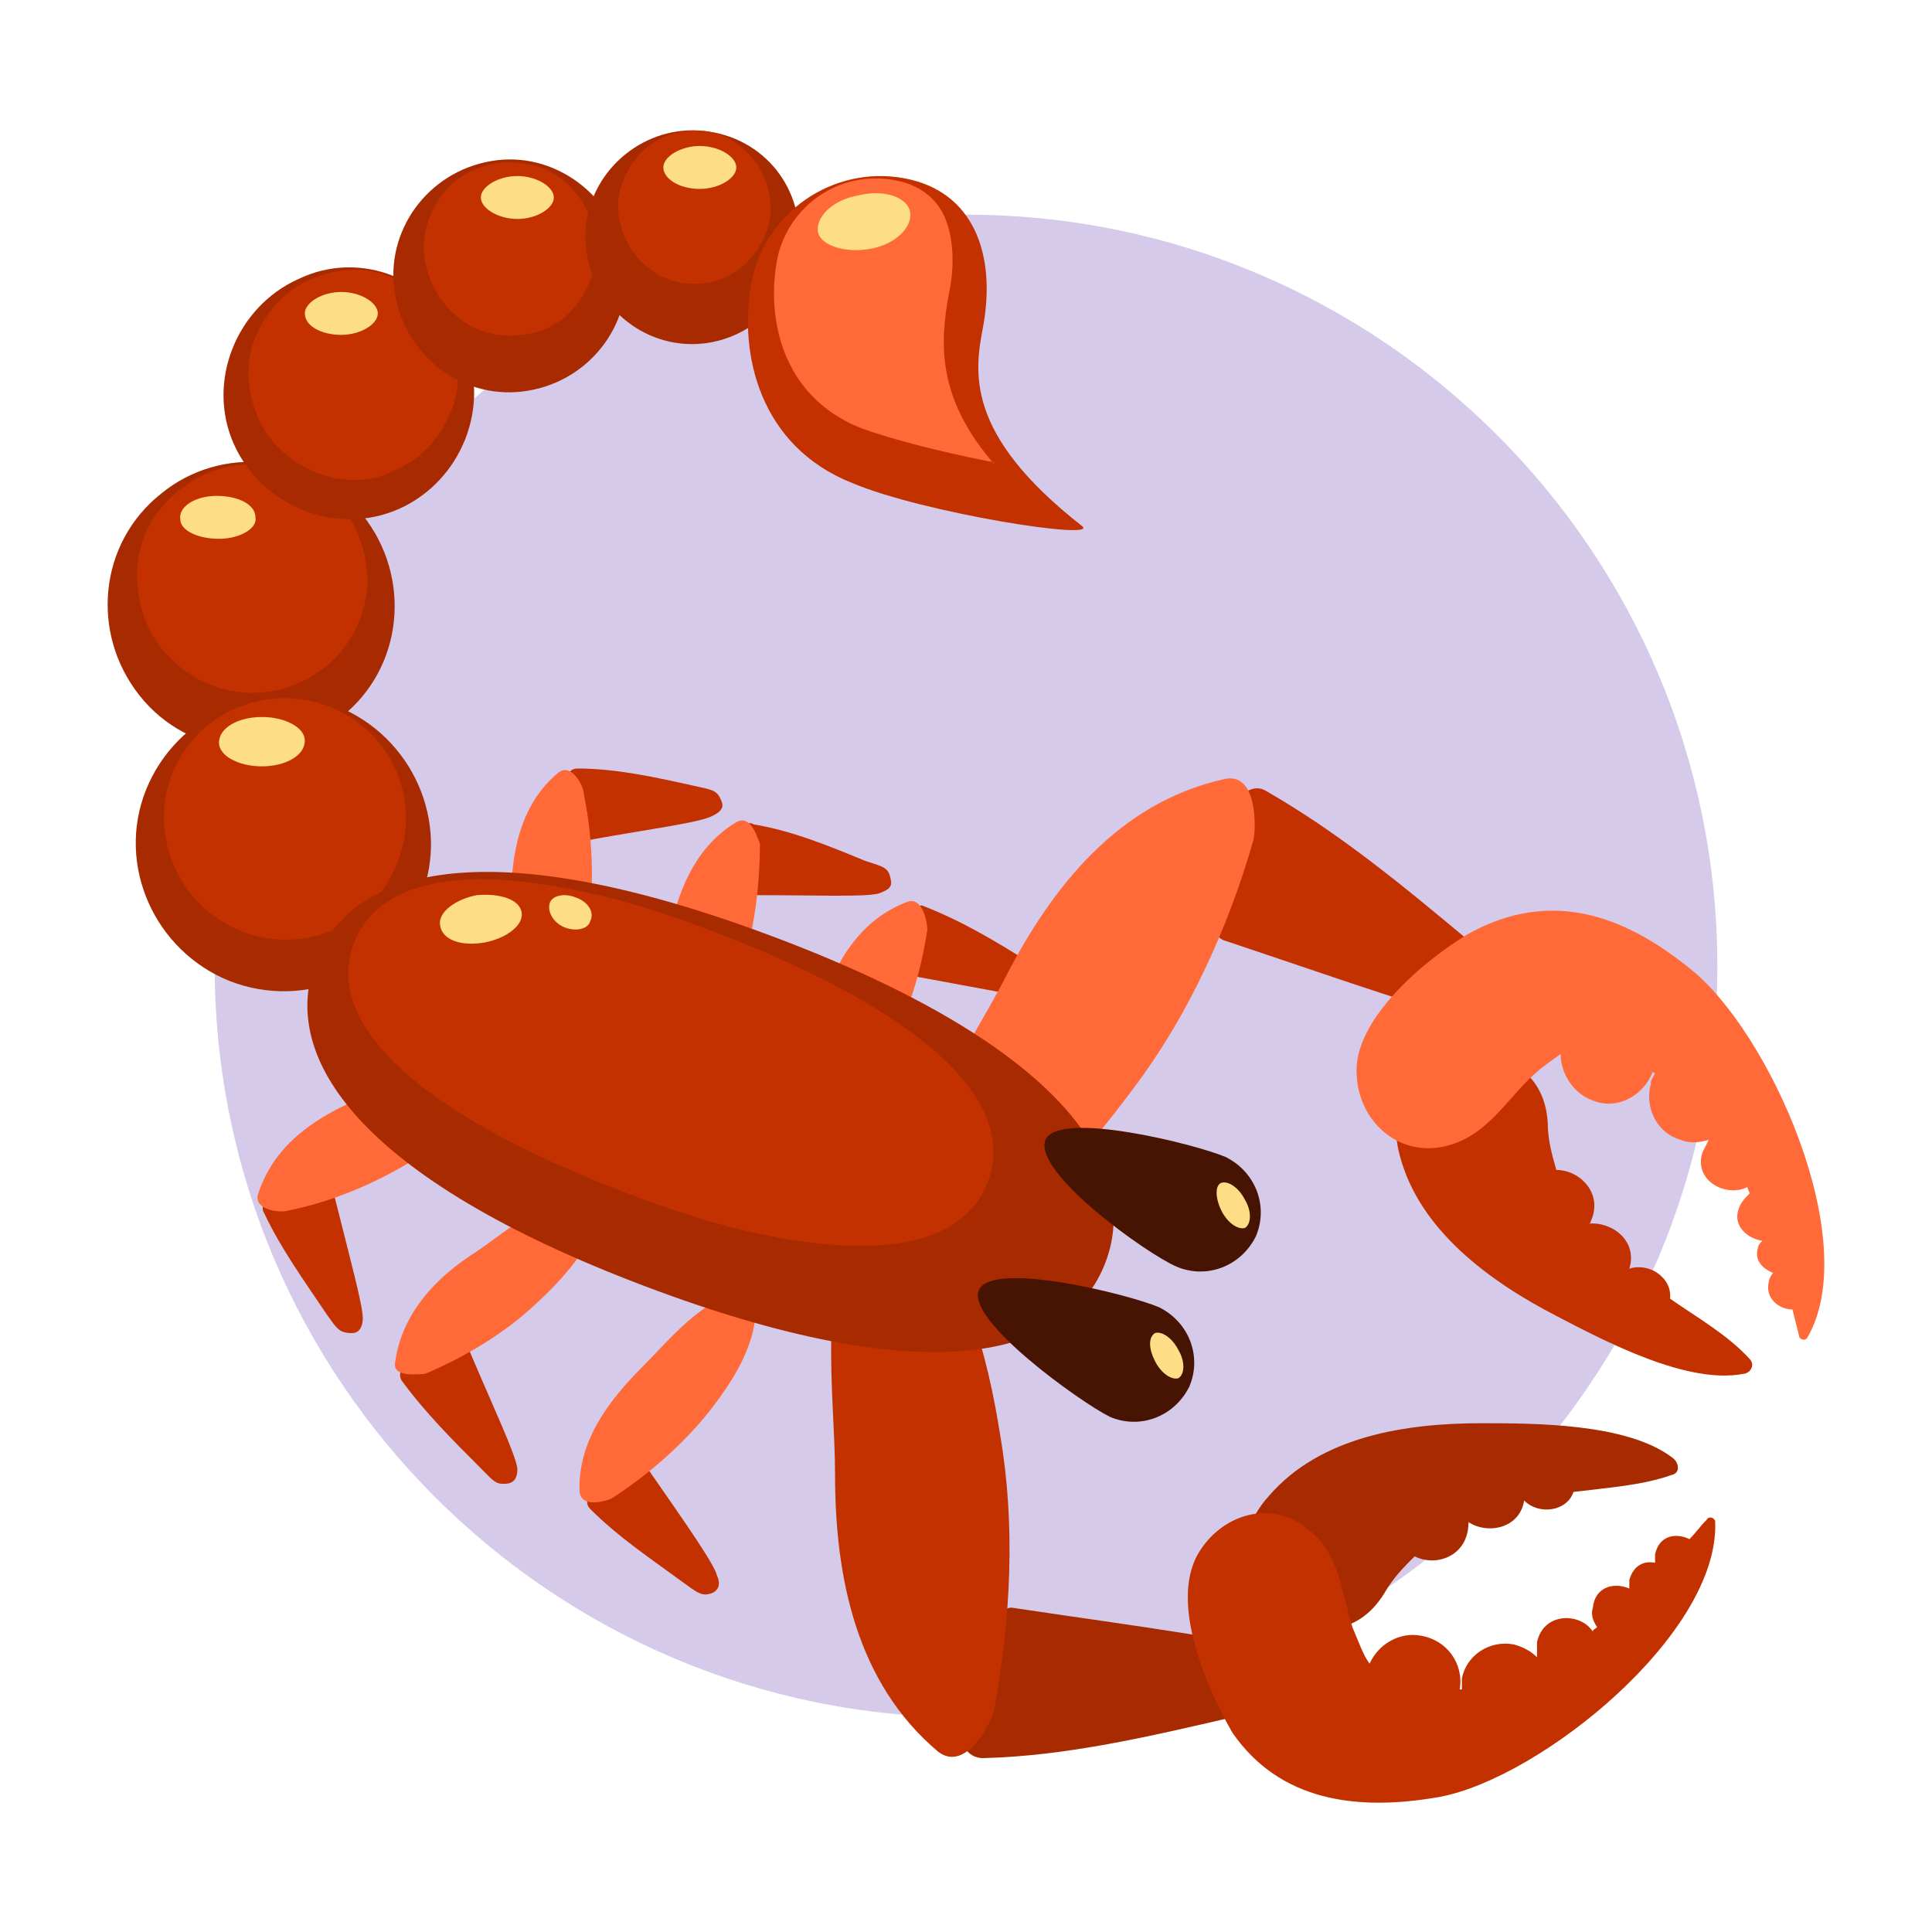 <svg width="86" height="86" viewBox="0 0 86 86" fill="none" xmlns="http://www.w3.org/2000/svg">
<g id="scorpio 2">
<path id="Vector" d="M43 9.556C24.558 9.556 9.556 24.558 9.556 43C9.556 61.442 24.558 76.444 43 76.444C61.442 76.444 76.445 61.442 76.445 43C76.445 24.558 61.442 9.556 43 9.556Z" fill="#D5CAE9"/>
<path id="Vector_2" d="M25.418 34.878C25.991 35.642 26.278 36.12 26.087 36.884C26.087 37.171 26.182 37.458 26.373 37.362C29.049 36.884 31.247 36.598 31.724 36.311C31.916 36.216 32.298 36.024 32.107 35.642C31.916 35.164 31.724 35.164 30.864 34.973C29.145 34.591 27.424 34.209 25.704 34.209C25.322 34.209 25.131 34.591 25.418 34.878Z" fill="#C43100"/>
<path id="Vector_3" d="M24.845 34.4C23.125 35.833 22.742 38.031 22.742 40.229C22.742 41.949 22.36 44.242 23.411 45.771C23.602 46.058 23.889 46.153 24.176 45.962C25.513 44.72 25.991 42.809 26.182 41.089C26.469 39.273 26.373 37.267 25.991 35.356C25.991 34.973 25.418 33.922 24.845 34.4Z" fill="#FF6A38"/>
<path id="Vector_4" d="M33.158 37.171C33.54 38.031 33.731 38.509 33.54 39.273C33.444 39.56 33.54 39.847 33.731 39.847C36.407 39.847 38.7 39.942 39.178 39.751C39.369 39.656 39.751 39.56 39.655 39.178C39.56 38.604 39.369 38.604 38.509 38.318C36.884 37.649 35.26 36.98 33.54 36.693C33.253 36.502 33.062 36.884 33.158 37.171Z" fill="#C43100"/>
<path id="Vector_5" d="M32.776 36.598C30.864 37.744 30.1 39.847 29.718 41.949C29.431 43.573 28.667 45.867 29.335 47.491C29.431 47.778 29.813 47.969 30.1 47.778C31.629 46.822 32.393 44.911 32.967 43.287C33.54 41.567 33.827 39.56 33.827 37.553C33.731 37.362 33.444 36.216 32.776 36.598Z" fill="#FF6A38"/>
<path id="Vector_6" d="M40.707 40.802C40.993 41.662 41.089 42.236 40.707 42.904C40.611 43.096 40.611 43.478 40.802 43.478C43.478 43.956 45.675 44.433 46.153 44.338C46.344 44.338 46.727 44.242 46.727 43.86C46.727 43.287 46.535 43.287 45.771 42.809C44.242 41.853 42.809 40.993 41.089 40.324C40.898 40.229 40.611 40.516 40.707 40.802Z" fill="#C43100"/>
<path id="Vector_7" d="M40.42 40.133C38.318 40.898 37.171 42.809 36.502 44.911C35.929 46.536 34.782 48.638 35.165 50.358C35.26 50.644 35.547 50.931 35.833 50.74C37.458 50.071 38.605 48.351 39.465 46.822C40.42 45.198 40.993 43.287 41.28 41.376C41.28 41.089 41.089 39.942 40.42 40.133Z" fill="#FF6A38"/>
<path id="Vector_8" d="M61.633 70.902C62.016 70.233 62.493 69.756 62.971 69.278C63.927 69.756 65.264 69.278 65.36 67.94V67.749C66.22 68.322 67.653 68.036 67.844 66.793C68.513 67.462 69.756 67.271 70.042 66.411C71.571 66.22 73.1 66.124 74.438 65.647C74.82 65.551 74.725 65.073 74.438 64.882C72.431 63.353 68.322 63.353 65.933 63.353C62.589 63.353 58.767 63.927 56.473 66.602C53.033 70.424 59.149 75.011 61.633 70.902ZM43.764 78.26C47.491 78.164 51.122 77.304 54.849 76.444C56.664 76.062 57.047 76.062 57.429 75.011C57.716 74.247 57.047 73.769 56.569 73.578C55.518 73.004 50.836 72.431 45.102 71.571C44.624 71.476 44.338 72.144 44.433 72.622C44.72 74.151 44.147 75.298 43 76.827C42.618 77.496 43 78.26 43.764 78.26Z" fill="#A82A00"/>
<path id="Vector_9" d="M64.118 79.98C68.609 79.12 76.54 72.718 76.349 67.749C76.349 67.558 76.062 67.462 75.967 67.653C75.68 67.94 75.489 68.227 75.202 68.513C74.629 68.227 73.865 68.322 73.673 69.182V69.564C73.196 69.469 72.718 69.66 72.527 70.329V70.711C71.858 70.424 70.998 70.616 70.902 71.571C70.807 71.858 70.902 72.144 71.093 72.431C70.998 72.527 70.902 72.527 70.902 72.622C70.329 71.762 68.705 71.762 68.418 73.1V73.769C68.131 73.482 67.749 73.291 67.367 73.196C66.316 73.004 65.265 73.673 65.073 74.724V75.202H64.978C65.169 74.056 64.405 73.004 63.258 72.813C62.302 72.622 61.347 73.196 60.965 74.056C60.678 73.673 60.487 73.1 60.2 72.431C59.722 70.902 59.627 69.182 58.289 68.131C56.665 66.698 54.371 67.367 53.32 69.182C52.078 71.38 53.702 75.107 54.849 77.113C56.951 80.171 60.391 80.649 64.118 79.98ZM44.242 76.158C45.007 72.049 45.198 67.844 44.529 63.927C43.956 60.296 42.905 56.091 40.038 53.511C39.465 53.033 38.796 53.32 38.413 53.798C36.311 56.951 37.171 62.016 37.171 65.647C37.171 70.233 38.127 74.916 41.758 77.973C43 78.929 44.147 76.636 44.242 76.158ZM68.896 49.976C68.896 50.74 69.087 51.409 69.278 52.078C70.329 52.078 71.38 53.129 70.807 54.371C70.807 54.467 70.711 54.467 70.711 54.467C71.762 54.371 72.909 55.231 72.527 56.473C73.387 56.187 74.438 56.856 74.342 57.811C75.585 58.671 76.922 59.436 77.878 60.487C78.165 60.773 77.878 61.156 77.591 61.156C75.107 61.633 71.476 59.722 69.278 58.576C66.316 57.047 63.162 54.753 62.302 51.409C60.965 46.44 68.609 45.198 68.896 49.976ZM55.04 36.216C55.327 38.127 55.327 39.369 54.371 40.611C54.085 41.089 53.989 41.662 54.467 41.853C59.913 43.669 64.405 45.293 65.551 45.293C66.029 45.293 66.889 45.198 66.985 44.338C67.176 43.191 66.698 43 65.36 41.853C62.493 39.464 59.627 37.076 56.282 35.164C55.709 34.878 54.945 35.451 55.04 36.216Z" fill="#C43100"/>
<path id="Vector_10" d="M75.202 43.096C78.738 45.867 82.942 55.231 80.458 59.531C80.362 59.722 80.076 59.627 80.076 59.436L79.789 58.289C79.216 58.289 78.547 57.811 78.738 57.047C78.738 56.951 78.833 56.76 78.929 56.664C78.451 56.473 78.069 56.091 78.26 55.518C78.26 55.422 78.356 55.327 78.451 55.231C77.782 55.136 77.113 54.562 77.4 53.798C77.496 53.511 77.687 53.32 77.878 53.129C77.878 53.033 77.782 52.938 77.782 52.842C76.827 53.32 75.393 52.556 75.775 51.313L76.062 50.74C75.68 50.836 75.298 50.931 74.82 50.74C73.769 50.453 73.195 49.307 73.482 48.256C73.482 48.064 73.578 47.969 73.673 47.778C73.673 47.778 73.578 47.778 73.578 47.682C73.195 48.733 72.049 49.402 70.998 49.02C70.042 48.733 69.469 47.778 69.469 46.918C69.087 47.204 68.609 47.491 68.035 48.064C66.889 49.211 66.029 50.644 64.309 51.027C62.207 51.504 60.487 49.88 60.391 47.873C60.2 45.389 63.449 42.713 65.36 41.567C68.991 39.56 72.24 40.707 75.202 43.096ZM54.467 34.687C49.784 35.738 46.822 39.464 44.72 43.573C43.096 46.727 40.038 50.836 40.42 54.658C40.516 55.327 40.993 55.9 41.758 55.709C45.484 54.658 48.255 51.409 50.453 48.447C52.842 45.293 54.658 41.376 55.804 37.362C55.9 36.884 55.995 34.304 54.467 34.687Z" fill="#FF6A38"/>
<path id="Vector_11" d="M11.753 53.989C12.518 55.613 13.569 57.047 14.524 58.48C15.002 59.149 15.098 59.34 15.671 59.34C16.053 59.34 16.149 58.958 16.149 58.671C16.149 58.098 15.575 55.996 14.906 53.32C14.811 53.129 14.524 53.129 14.333 53.224C13.76 53.607 13.091 53.607 12.231 53.416C11.849 53.32 11.562 53.702 11.753 53.989Z" fill="#C43100"/>
<path id="Vector_12" d="M12.804 53.893C14.716 53.511 16.531 52.747 18.155 51.791C19.589 50.836 21.213 49.689 21.787 47.969C21.882 47.682 21.596 47.396 21.309 47.3C19.589 47.013 17.487 48.256 15.958 48.924C13.951 49.784 12.136 51.027 11.467 53.224C11.371 53.893 12.518 53.989 12.804 53.893Z" fill="#FF6A38"/>
<path id="Vector_13" d="M17.869 61.442C18.92 62.876 20.162 64.118 21.404 65.36C21.978 65.933 22.073 66.124 22.647 66.029C23.029 65.933 23.029 65.551 23.029 65.36C22.933 64.691 21.978 62.684 20.927 60.2C20.831 60.009 20.544 60.009 20.353 60.2C19.78 60.678 19.207 60.773 18.347 60.678C17.965 60.773 17.678 61.06 17.869 61.442Z" fill="#C43100"/>
<path id="Vector_14" d="M18.92 61.156C20.735 60.391 22.456 59.34 23.793 58.098C25.035 56.951 26.469 55.422 26.756 53.702C26.851 53.32 26.469 53.129 26.182 53.129C24.367 53.129 22.647 54.753 21.213 55.709C19.398 56.856 17.869 58.48 17.582 60.678C17.487 61.347 18.729 61.156 18.92 61.156Z" fill="#FF6A38"/>
<path id="Vector_15" d="M26.278 67.176C27.52 68.418 28.953 69.373 30.387 70.424C31.056 70.902 31.247 71.093 31.724 70.902C32.107 70.711 32.011 70.329 31.916 70.138C31.82 69.66 30.482 67.749 28.953 65.551C28.858 65.36 28.571 65.456 28.38 65.647C27.902 66.22 27.329 66.411 26.469 66.507C26.182 66.507 25.991 66.889 26.278 67.176Z" fill="#C43100"/>
<path id="Vector_16" d="M27.233 66.698C28.858 65.647 30.387 64.309 31.533 62.876C32.584 61.538 33.731 59.818 33.636 58.002C33.636 57.62 33.253 57.524 32.967 57.524C31.247 57.811 29.718 59.722 28.571 60.869C27.042 62.398 25.704 64.213 25.8 66.411C25.895 67.176 27.042 66.793 27.233 66.698Z" fill="#FF6A38"/>
<path id="Vector_17" d="M7.167 21.978C4.395 24.176 4.013 28.189 6.211 30.96C8.409 33.731 12.422 34.113 15.193 31.916C17.964 29.718 18.347 25.704 16.149 22.933C13.855 20.162 9.842 19.78 7.167 21.978Z" fill="#A82A00"/>
<path id="Vector_18" d="M9.365 30.482C8.6 30.196 7.836 29.622 7.262 28.953C6.402 27.902 6.02 26.564 6.116 25.227C6.211 23.889 6.88 22.647 8.027 21.787C9.46 20.64 11.371 20.353 13.091 21.022C13.951 21.309 14.62 21.882 15.193 22.551C16.053 23.602 16.436 24.94 16.34 26.278C16.149 27.616 15.576 28.858 14.429 29.718C13.727 30.28 12.889 30.647 12 30.782C11.11 30.916 10.201 30.812 9.365 30.482Z" fill="#C43100"/>
<path id="Vector_19" d="M18.729 39.942C20.067 36.598 18.347 32.776 15.002 31.438C11.658 30.1 7.836 31.82 6.498 35.164C5.16 38.509 6.88 42.331 10.224 43.669C13.664 45.007 17.487 43.287 18.729 39.942Z" fill="#A82A00"/>
<path id="Vector_20" d="M10.798 41.471C8.027 40.42 6.593 37.267 7.644 34.496C8.695 31.724 11.849 30.387 14.62 31.438C17.391 32.489 18.824 35.642 17.678 38.413C16.627 41.184 13.569 42.522 10.798 41.471Z" fill="#C43100"/>
<path id="Vector_21" d="M13.282 12.422C10.511 13.664 9.173 17.009 10.415 19.78C11.658 22.551 15.002 23.889 17.773 22.647C20.544 21.404 21.882 18.06 20.64 15.289C19.302 12.422 16.053 11.084 13.282 12.422Z" fill="#A82A00"/>
<path id="Vector_22" d="M14.047 21.022C12.9 20.544 11.944 19.684 11.467 18.538C10.989 17.391 10.893 16.149 11.371 15.002C11.849 13.856 12.709 12.9 13.855 12.422C15.002 11.944 16.244 11.849 17.391 12.327C18.538 12.804 19.493 13.664 19.971 14.811C20.449 15.958 20.544 17.2 20.067 18.347C19.589 19.493 18.729 20.449 17.582 20.927C16.531 21.5 15.193 21.5 14.047 21.022Z" fill="#C43100"/>
<path id="Vector_23" d="M49.211 56.187C47.587 60.487 41.28 62.016 28.667 57.238C16.053 52.46 12.422 47.109 14.047 42.809C15.671 38.509 21.978 36.98 34.591 41.758C47.205 46.536 50.836 51.887 49.211 56.187Z" fill="#A82A00"/>
<path id="Vector_24" d="M33.922 54.944C32.011 54.562 29.909 53.893 27.711 53.033C18.729 49.593 14.333 45.58 15.767 41.949C16.818 39.273 20.353 38.509 25.8 39.656C27.711 40.038 29.813 40.707 32.011 41.567C40.993 45.007 45.389 49.02 43.956 52.651C42.904 55.327 39.369 56.091 33.922 54.944Z" fill="#C43100"/>
<path id="Vector_25" d="M21.882 7.167C19.015 7.644 17.104 10.32 17.582 13.091C18.06 15.958 20.735 17.869 23.507 17.391C26.373 16.913 28.284 14.238 27.807 11.467C27.329 8.696 24.653 6.689 21.882 7.167Z" fill="#A82A00"/>
<path id="Vector_26" d="M21.404 14.716C20.162 14.238 19.207 13.091 18.92 11.658C18.729 10.607 19.016 9.651 19.589 8.791C20.162 7.931 21.118 7.453 22.073 7.262C22.742 7.167 23.411 7.262 24.08 7.453C25.322 7.931 26.278 9.078 26.469 10.511C26.66 11.562 26.373 12.518 25.8 13.378C25.227 14.238 24.271 14.811 23.22 14.907C22.647 15.002 21.978 14.907 21.404 14.716Z" fill="#C43100"/>
<path id="Vector_27" d="M31.342 5.829C28.762 5.542 26.373 7.453 26.087 10.033C25.8 12.613 27.711 15.002 30.291 15.289C32.871 15.576 35.26 13.664 35.547 11.084C35.833 8.409 34.018 6.116 31.342 5.829Z" fill="#A82A00"/>
<path id="Vector_28" d="M29.718 12.422C28.284 11.849 27.424 10.416 27.52 8.887C27.616 8.027 28.093 7.167 28.762 6.593C29.431 6.02 30.387 5.733 31.247 5.829C31.533 5.829 31.82 5.924 32.107 6.02C33.54 6.593 34.4 8.027 34.304 9.556C34.209 10.416 33.731 11.276 33.062 11.849C32.393 12.422 31.533 12.709 30.578 12.613C30.291 12.613 30.004 12.518 29.718 12.422Z" fill="#C43100"/>
<path id="Vector_29" d="M40.229 7.931C37.075 7.358 34.018 9.46 33.444 12.613C32.871 15.767 33.827 19.876 37.935 21.5C41.089 22.838 49.02 24.08 48.16 23.411C42.904 19.302 43.382 16.531 43.764 14.524C44.338 11.371 43.382 8.504 40.229 7.931Z" fill="#C43100"/>
<path id="Vector_30" d="M44.051 20.544C41.662 20.067 39.464 19.493 38.222 19.016C34.782 17.582 34.113 14.142 34.591 11.562C35.069 9.173 37.362 7.549 39.847 8.027C40.898 8.218 41.662 8.791 42.044 9.651C42.427 10.511 42.522 11.753 42.236 13.091C41.853 15.193 41.662 17.678 44.242 20.64C44.242 20.544 44.147 20.544 44.051 20.544Z" fill="#FF6A38"/>
<path id="Vector_31" d="M21.596 41.949C22.551 41.758 23.316 41.184 23.22 40.611C23.124 40.038 22.264 39.751 21.213 39.847C20.258 40.038 19.493 40.611 19.589 41.184C19.684 41.853 20.544 42.14 21.596 41.949ZM11.658 34.113C12.709 34.113 13.569 33.636 13.569 32.967C13.569 32.393 12.709 31.916 11.658 31.916C10.607 31.916 9.747 32.393 9.747 33.062C9.747 33.636 10.607 34.113 11.658 34.113ZM9.747 23.984C10.702 23.984 11.467 23.507 11.371 23.029C11.371 22.456 10.607 22.073 9.651 22.073C8.696 22.073 7.931 22.551 8.027 23.124C8.027 23.602 8.791 23.984 9.747 23.984ZM15.193 14.907C16.053 14.907 16.818 14.429 16.818 13.951C16.818 13.473 16.053 12.996 15.193 12.996C14.333 12.996 13.569 13.473 13.569 13.951C13.569 14.524 14.333 14.907 15.193 14.907ZM23.029 9.747C23.889 9.747 24.653 9.269 24.653 8.791C24.653 8.313 23.889 7.836 23.029 7.836C22.169 7.836 21.404 8.313 21.404 8.791C21.404 9.269 22.169 9.747 23.029 9.747ZM31.151 8.409C32.011 8.409 32.776 7.931 32.776 7.453C32.776 6.976 32.011 6.498 31.151 6.498C30.291 6.498 29.527 6.976 29.527 7.453C29.527 7.931 30.195 8.409 31.151 8.409ZM38.7 11.084C39.847 10.893 40.611 10.129 40.516 9.46C40.42 8.791 39.369 8.409 38.222 8.696C37.075 8.887 36.311 9.651 36.407 10.32C36.502 10.893 37.553 11.276 38.7 11.084ZM25.131 41.28C25.609 41.471 26.182 41.376 26.278 40.993C26.469 40.611 26.182 40.133 25.609 39.942C25.131 39.751 24.558 39.847 24.462 40.229C24.367 40.611 24.653 41.089 25.131 41.28Z" fill="#FDDD85"/>
<path id="Vector_32" d="M52.364 56.378C53.702 56.951 55.231 56.378 55.9 55.04C56.473 53.702 55.9 52.173 54.562 51.504C53.224 50.931 47.109 49.402 46.536 50.74C45.962 52.173 51.027 55.804 52.364 56.378ZM49.402 63.067C50.74 63.64 52.269 63.067 52.938 61.729C53.511 60.391 52.938 58.862 51.6 58.193C50.262 57.62 44.147 56.091 43.573 57.429C43 58.767 48.065 62.398 49.402 63.067Z" fill="#471302"/>
<path id="Vector_33" d="M51.409 60.582C51.696 61.156 52.173 61.442 52.46 61.347C52.747 61.156 52.747 60.582 52.46 60.104C52.173 59.531 51.696 59.244 51.409 59.34C51.122 59.531 51.122 60.009 51.409 60.582ZM54.371 53.893C54.658 54.467 55.136 54.753 55.422 54.658C55.709 54.467 55.709 53.893 55.422 53.416C55.136 52.842 54.658 52.556 54.371 52.651C54.084 52.747 54.084 53.32 54.371 53.893Z" fill="#FDDD85"/>
</g>
</svg>
